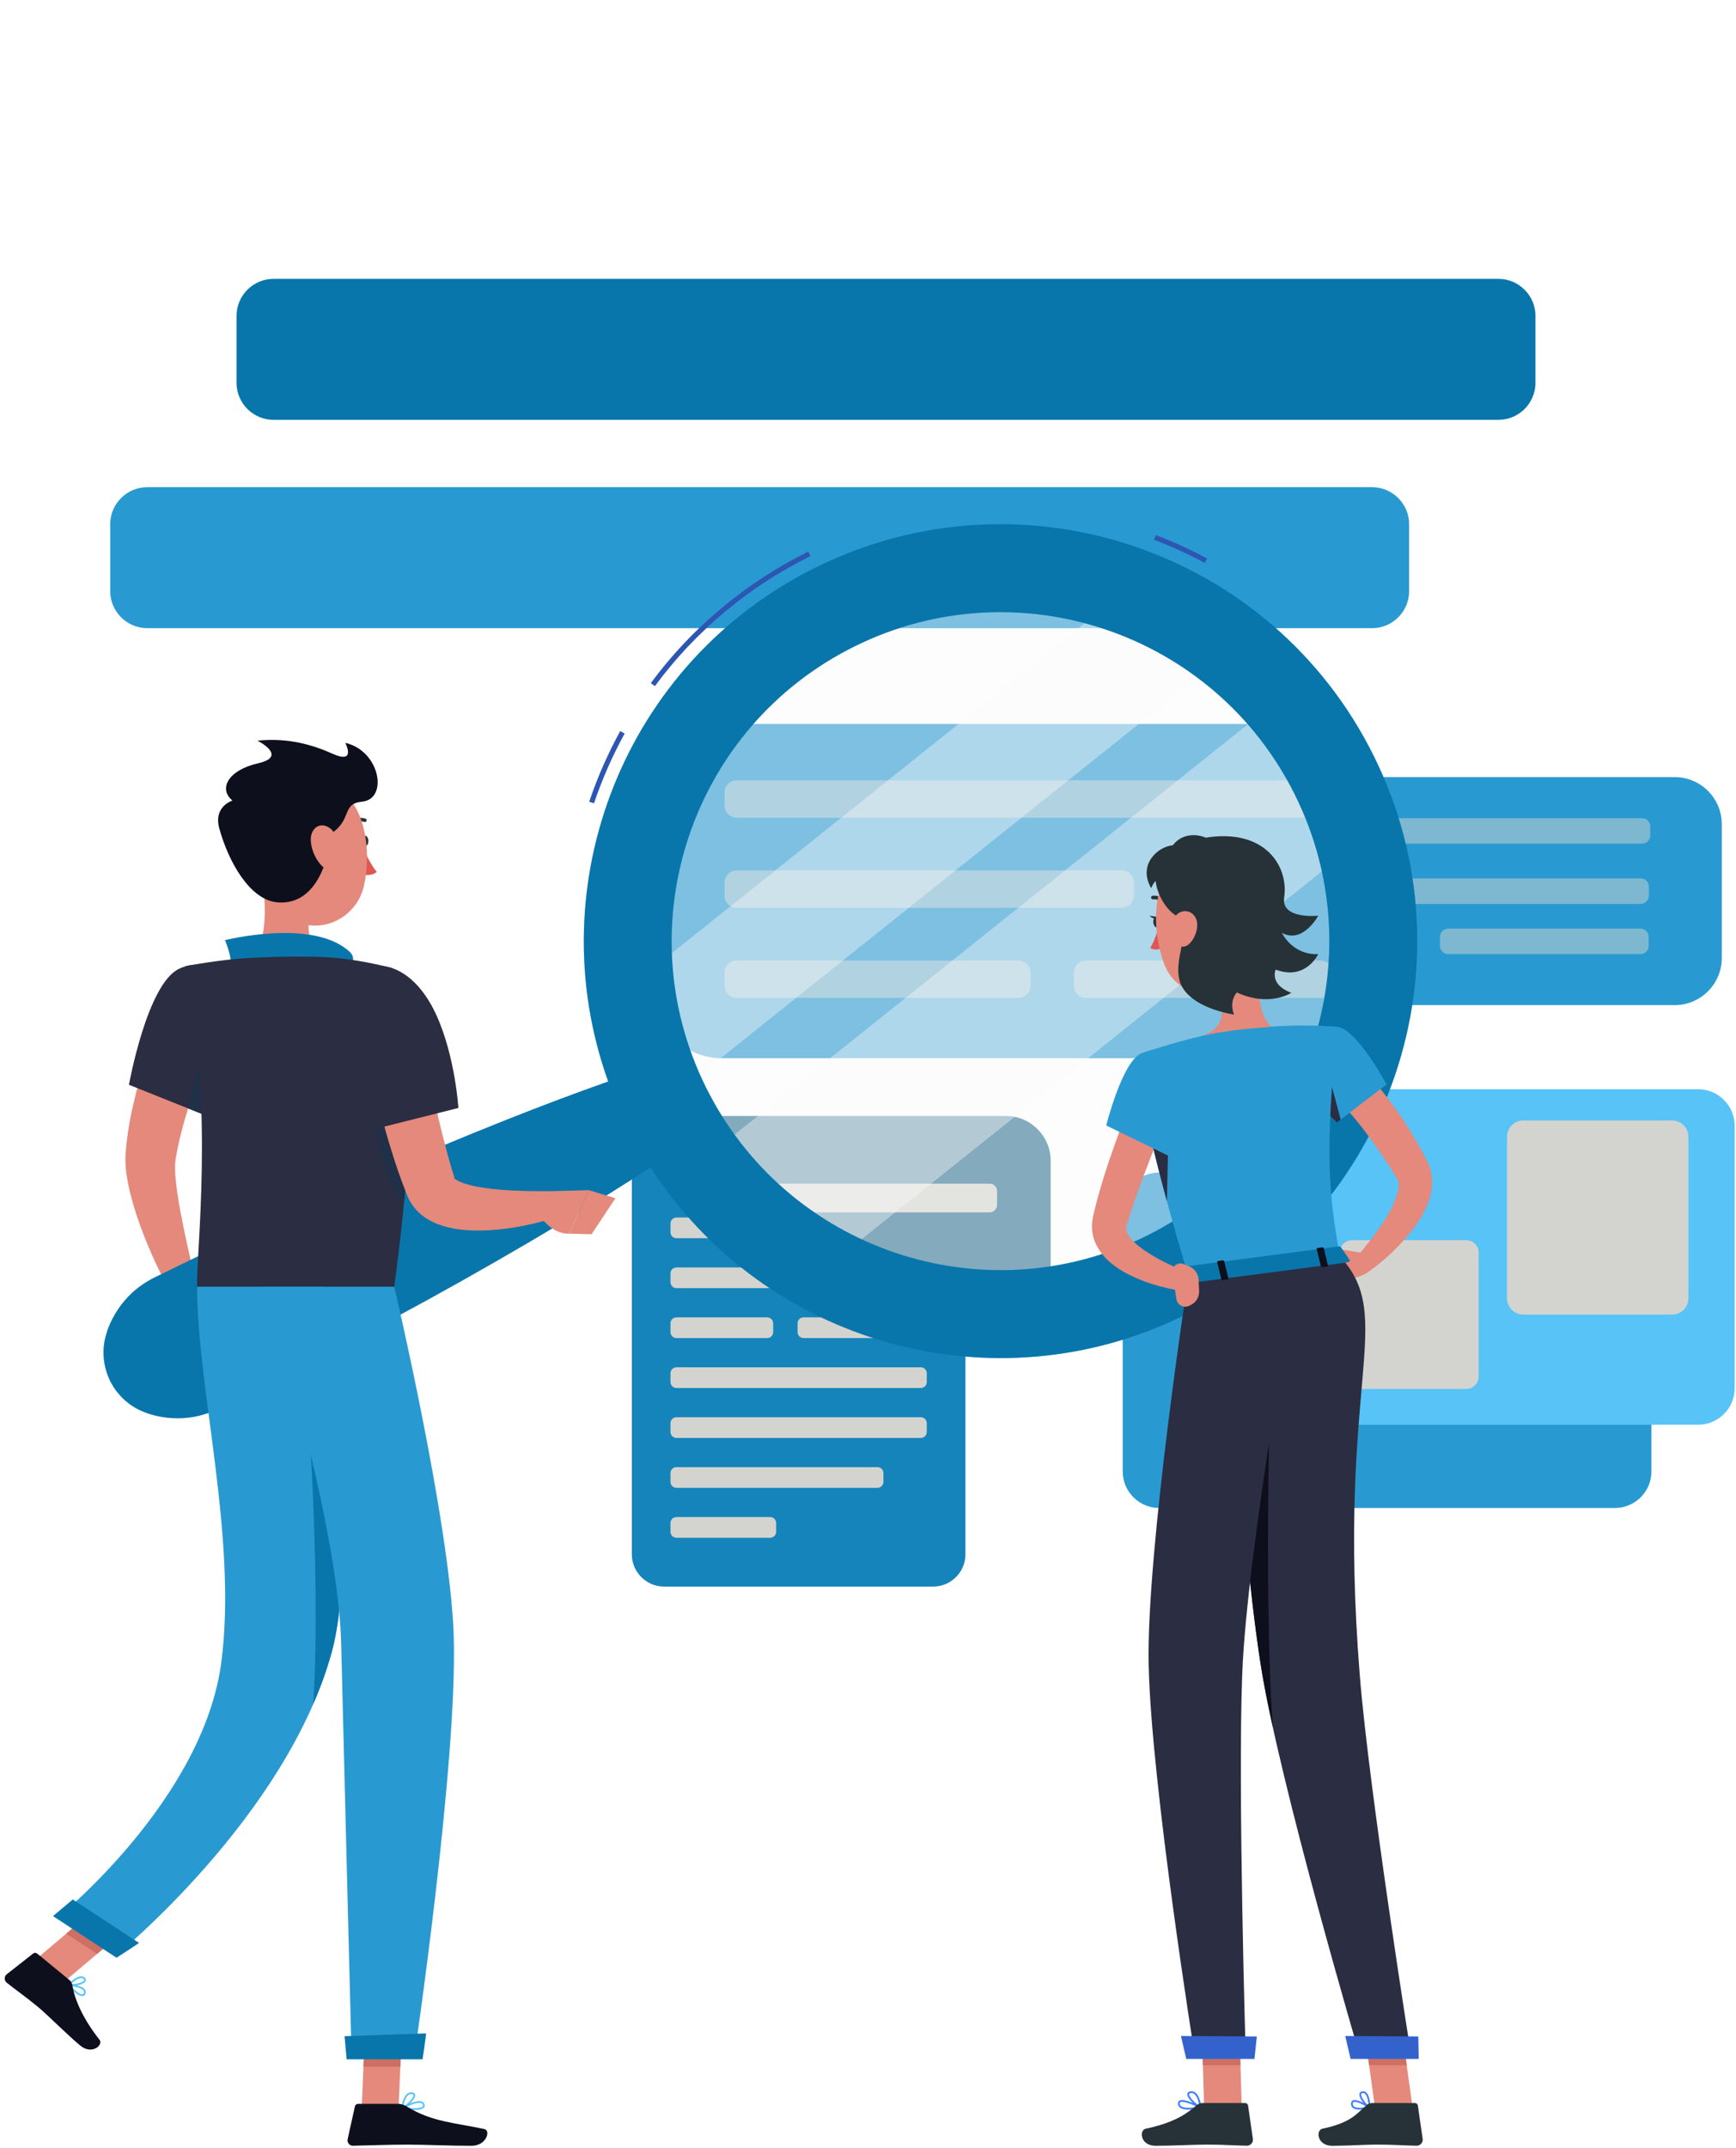 <svg width="346" height="428" viewBox="0 0 346 428" fill="none" xmlns="http://www.w3.org/2000/svg">
<path d="M333.802 200.241H235.698C230.546 200.241 226.33 196.025 226.33 190.873V164.186C226.33 159.034 230.546 154.818 235.698 154.818H333.802C338.954 154.818 343.17 159.034 343.17 164.186V190.873C343.17 196.025 338.955 200.241 333.802 200.241Z" fill="#299AD1"/>
<path d="M276.023 192.044H237.714C236.81 192.044 236.07 191.304 236.07 190.4V188.606C236.07 187.702 236.81 186.962 237.714 186.962H276.023C276.927 186.962 277.667 187.702 277.667 188.606V190.4C277.667 191.304 276.927 192.044 276.023 192.044Z" fill="#407BFF"/>
<g opacity="0.5">
<path d="M327.262 168.081H250.644C249.74 168.081 249 167.341 249 166.437V164.644C249 163.74 249.74 163 250.644 163H327.262C328.166 163 328.906 163.74 328.906 164.644V166.437C328.906 167.341 328.166 168.081 327.262 168.081Z" fill="#D3D4CF"/>
<path d="M326.993 180.082H274.644C273.74 180.082 273 179.342 273 178.438V176.644C273 175.74 273.74 175 274.644 175H326.993C327.897 175 328.637 175.74 328.637 176.644V178.438C328.637 179.342 327.897 180.082 326.993 180.082Z" fill="#D3D4CF"/>
<path d="M276.023 192.044H237.714C236.81 192.044 236.07 191.304 236.07 190.4V188.606C236.07 187.702 236.81 186.962 237.714 186.962H276.023C276.927 186.962 277.667 187.702 277.667 188.606V190.4C277.667 191.304 276.927 192.044 276.023 192.044Z" fill="#D3D4CF"/>
<path d="M326.953 190.082H288.644C287.74 190.082 287 189.342 287 188.438V186.644C287 185.74 287.74 185 288.644 185H326.953C327.857 185 328.597 185.74 328.597 186.644V188.438C328.597 189.342 327.857 190.082 326.953 190.082Z" fill="#D3D4CF"/>
</g>
<path d="M255.22 210.828H143.862C136.308 210.828 130.127 204.647 130.127 197.093V157.966C130.127 150.412 136.308 144.231 143.862 144.231H255.22C262.774 144.231 268.955 150.412 268.955 157.966V197.093C268.955 204.647 262.774 210.828 255.22 210.828Z" fill="#299AD1"/>
<g opacity="0.5">
<path d="M259.156 162.91H146.82C145.495 162.91 144.41 161.826 144.41 160.5V157.87C144.41 156.545 145.494 155.46 146.82 155.46H259.156C260.481 155.46 261.566 156.544 261.566 157.87V160.5C261.565 161.826 260.481 162.91 259.156 162.91Z" fill="#D3D4CF"/>
<path d="M223.573 180.86H146.82C145.495 180.86 144.41 179.776 144.41 178.45V175.82C144.41 174.495 145.494 173.41 146.82 173.41H223.573C224.898 173.41 225.983 174.494 225.983 175.82V178.45C225.983 179.776 224.898 180.86 223.573 180.86Z" fill="#D3D4CF"/>
<path d="M202.988 198.81H146.82C145.495 198.81 144.41 197.726 144.41 196.4V193.77C144.41 192.445 145.494 191.36 146.82 191.36H202.988C204.313 191.36 205.398 192.444 205.398 193.77V196.4C205.398 197.725 204.313 198.81 202.988 198.81Z" fill="#D3D4CF"/>
<path d="M263.256 198.81H216.451C215.126 198.81 214.041 197.726 214.041 196.4V193.77C214.041 192.445 215.125 191.36 216.451 191.36H263.256C264.581 191.36 265.666 192.444 265.666 193.77V196.4C265.666 197.725 264.581 198.81 263.256 198.81Z" fill="#D3D4CF"/>
</g>
<path d="M185.99 316.075H132.356C128.825 316.075 125.936 313.186 125.936 309.655V229.32C125.936 225.789 128.825 222.9 132.356 222.9H185.99C189.521 222.9 192.41 225.789 192.41 229.32V309.656C192.41 313.186 189.521 316.075 185.99 316.075Z" fill="#0976AB"/>
<path opacity="0.4" d="M185.99 316.075H132.356C128.825 316.075 125.936 313.186 125.936 309.655V229.32C125.936 225.789 128.825 222.9 132.356 222.9H185.99C189.521 222.9 192.41 225.789 192.41 229.32V309.656C192.41 313.186 189.521 316.075 185.99 316.075Z" fill="#299AD1"/>
<path d="M183.531 236.743H134.817C134.166 236.743 133.633 236.21 133.633 235.559V233.8C133.633 233.149 134.166 232.616 134.817 232.616H183.531C184.182 232.616 184.715 233.149 184.715 233.8V235.558C184.715 236.21 184.182 236.743 183.531 236.743Z" fill="#D3D4CF"/>
<path d="M168.016 246.688H134.817C134.166 246.688 133.633 246.155 133.633 245.504V243.746C133.633 243.095 134.166 242.562 134.817 242.562H168.016C168.667 242.562 169.2 243.095 169.2 243.746V245.504C169.2 246.155 168.667 246.688 168.016 246.688Z" fill="#D3D4CF"/>
<path d="M183.531 256.633H134.817C134.166 256.633 133.633 256.1 133.633 255.449V253.691C133.633 253.04 134.166 252.507 134.817 252.507H183.531C184.182 252.507 184.715 253.04 184.715 253.691V255.449C184.715 256.1 184.182 256.633 183.531 256.633Z" fill="#D3D4CF"/>
<path d="M152.912 266.579H134.815C134.164 266.579 133.631 266.046 133.631 265.395V263.637C133.631 262.986 134.164 262.453 134.815 262.453H152.912C153.563 262.453 154.096 262.986 154.096 263.637V265.395C154.097 266.046 153.564 266.579 152.912 266.579Z" fill="#D3D4CF"/>
<path d="M178.249 266.579H160.151C159.5 266.579 158.967 266.046 158.967 265.395V263.637C158.967 262.986 159.5 262.453 160.151 262.453H178.248C178.899 262.453 179.432 262.986 179.432 263.637V265.395C179.433 266.046 178.9 266.579 178.249 266.579Z" fill="#D3D4CF"/>
<path d="M183.531 276.524H134.817C134.166 276.524 133.633 275.991 133.633 275.34V273.582C133.633 272.931 134.166 272.398 134.817 272.398H183.531C184.182 272.398 184.715 272.931 184.715 273.582V275.34C184.715 275.991 184.182 276.524 183.531 276.524Z" fill="#D3D4CF"/>
<path d="M183.531 286.469H134.817C134.166 286.469 133.633 285.936 133.633 285.285V283.527C133.633 282.876 134.166 282.343 134.817 282.343H183.531C184.182 282.343 184.715 282.876 184.715 283.527V285.285C184.715 285.936 184.182 286.469 183.531 286.469Z" fill="#D3D4CF"/>
<path d="M174.89 296.414H134.815C134.164 296.414 133.631 295.881 133.631 295.23V293.472C133.631 292.821 134.164 292.288 134.815 292.288H174.89C175.541 292.288 176.074 292.821 176.074 293.472V295.23C176.075 295.881 175.542 296.414 174.89 296.414Z" fill="#D3D4CF"/>
<path d="M153.506 306.359H134.817C134.166 306.359 133.633 305.826 133.633 305.175V303.417C133.633 302.766 134.166 302.233 134.817 302.233H153.506C154.158 302.233 154.691 302.766 154.691 303.417V305.175C154.69 305.826 154.157 306.359 153.506 306.359Z" fill="#D3D4CF"/>
<path d="M200.495 222.333H126.113L158.965 248.502L209.399 267.474V231.237C209.399 226.34 205.392 222.333 200.495 222.333Z" fill="#57C3F7"/>
<path opacity="0.4" d="M200.495 222.333H126.113L158.965 248.502L209.399 267.474V231.237C209.399 226.34 205.392 222.333 200.495 222.333Z" fill="black"/>
<path d="M197.248 241.531H142.815C142.002 241.531 141.336 240.866 141.336 240.052V237.285C141.336 236.472 142.001 235.806 142.815 235.806H197.248C198.061 235.806 198.727 236.471 198.727 237.285V240.052C198.727 240.866 198.061 241.531 197.248 241.531Z" fill="#D3D4CF"/>
<path d="M223.77 293.168V240.854C223.77 236.861 227.037 233.594 231.03 233.594H321.883C325.876 233.594 329.143 236.861 329.143 240.854V293.168C329.143 297.161 325.876 300.428 321.883 300.428H231.03C227.037 300.428 223.77 297.161 223.77 293.168Z" fill="#299AD1"/>
<path d="M240.359 276.579V224.265C240.359 220.272 243.626 217.005 247.619 217.005H338.472C342.465 217.005 345.732 220.272 345.732 224.265V276.579C345.732 280.572 342.465 283.839 338.472 283.839H247.619C243.626 283.839 240.359 280.572 240.359 276.579Z" fill="#57C3F7"/>
<path d="M300.361 258.66V226.461C300.361 224.682 301.817 223.226 303.596 223.226H333.28C335.059 223.226 336.515 224.682 336.515 226.461V258.66C336.515 260.439 335.059 261.895 333.28 261.895H303.596C301.816 261.895 300.361 260.439 300.361 258.66Z" fill="#D3D4CF"/>
<path d="M266.998 274.236V249.555C266.998 248.191 268.114 247.076 269.477 247.076H292.23C293.594 247.076 294.709 248.192 294.709 249.555V274.236C294.709 275.6 293.593 276.715 292.23 276.715H269.477C268.114 276.715 266.998 275.599 266.998 274.236Z" fill="#D3D4CF"/>
<path d="M21.963 117.77V104.436C21.963 100.378 25.283 97.058 29.341 97.058H273.478C277.536 97.058 280.856 100.378 280.856 104.436V117.77C280.856 121.828 277.536 125.148 273.478 125.148H29.341C25.283 125.148 21.963 121.828 21.963 117.77Z" fill="#299AD1"/>
<path d="M47.141 76.267V62.933C47.141 58.875 50.461 55.555 54.519 55.555H298.656C302.714 55.555 306.034 58.875 306.034 62.933V76.267C306.034 80.325 302.714 83.645 298.656 83.645H54.518C50.461 83.645 47.141 80.325 47.141 76.267Z" fill="#0976AB"/>
<path d="M44.358 203.264C43.482 205.224 42.507 207.416 41.656 209.531C40.796 211.671 39.932 213.811 39.163 215.969C37.586 220.27 36.243 224.628 35.373 228.901L35.081 230.497L34.98 231.103C34.949 231.267 34.946 231.493 34.922 231.687C34.876 232.535 34.895 233.561 34.983 234.61C35.172 236.723 35.509 238.98 35.936 241.243C36.78 245.772 37.852 250.445 38.911 255.036L33.782 257.064C31.389 252.676 29.369 248.222 27.687 243.467C26.86 241.086 26.106 238.65 25.573 236.005C25.309 234.676 25.07 233.304 25.009 231.745C25.004 231.338 24.981 230.961 24.999 230.526C25.015 230.101 25.034 229.622 25.07 229.337L25.266 227.357C25.576 224.744 26.04 222.186 26.639 219.705C27.203 217.206 27.923 214.779 28.688 212.378C29.462 209.979 30.314 207.622 31.26 205.303C31.729 204.142 32.219 202.991 32.725 201.841C33.23 200.671 33.744 199.589 34.362 198.358L44.358 203.264Z" fill="#E4897B"/>
<path d="M38.71 253.69L42.612 257.497L34.104 261.455C34.104 261.455 32.039 257.85 33.465 254.59L38.71 253.69Z" fill="#E4897B"/>
<path d="M45.755 263.167L38.569 266.109L34.103 261.456L42.611 257.498L45.755 263.167Z" fill="#E4897B"/>
<path opacity="0.4" d="M191.405 259.068C151.884 254.653 123.417 219.036 127.832 179.506C132.248 139.976 167.873 111.519 207.394 115.934C246.924 120.35 275.391 155.967 270.975 195.497C266.56 235.026 230.934 263.484 191.405 259.068Z" fill="#FAFAFA"/>
<path opacity="0.4" d="M243.793 130.791L134.295 218.284C133.826 217.295 133.383 216.294 132.956 215.286C130.248 208.843 128.47 201.964 127.754 194.808L127.755 194.8L222.332 119.23C230.216 121.864 237.447 125.814 243.793 130.791Z" fill="#FAFAFA"/>
<path opacity="0.4" d="M269.056 169.123L166.109 251.374C156.243 246.234 147.795 238.904 141.338 230.09L253.755 140.265C260.926 148.508 266.211 158.365 269.056 169.123Z" fill="#FAFAFA"/>
<path d="M118.385 160.033L117.438 159.712C119.087 154.845 121.167 150.116 123.616 145.658L124.492 146.14C122.071 150.546 120.017 155.221 118.385 160.033ZM130.525 136.69L129.719 136.097C137.823 125.084 148.672 116.023 161.092 109.891L161.535 110.787C149.257 116.849 138.534 125.806 130.525 136.69ZM240.122 112.158C236.87 110.404 233.472 108.848 230.018 107.535L230.375 106.6C233.868 107.929 237.308 109.503 240.598 111.278L240.122 112.158Z" fill="#407BFF"/>
<path opacity="0.3" d="M118.385 160.033L117.438 159.712C119.087 154.845 121.167 150.116 123.616 145.658L124.492 146.14C122.071 150.546 120.017 155.221 118.385 160.033ZM130.525 136.69L129.719 136.097C137.823 125.084 148.672 116.023 161.092 109.891L161.535 110.787C149.257 116.849 138.534 125.806 130.525 136.69ZM240.122 112.158C236.87 110.404 233.472 108.848 230.018 107.535L230.375 106.6C233.868 107.929 237.308 109.503 240.598 111.278L240.122 112.158Z" fill="black"/>
<path d="M273.871 150.738C253.569 109.611 203.768 92.728 162.642 113.029C124.407 131.903 107.146 176.271 121.218 215.465C114.537 217.809 107.94 220.323 101.379 222.909C91.92 226.656 82.555 230.593 73.259 234.669C63.981 238.783 54.74 242.972 45.594 247.352C40.999 249.497 36.466 251.77 31.899 253.972C29.588 255.017 27.423 256.359 25.561 258.315C24.624 259.28 23.766 260.406 22.988 261.694C22.22 263.002 21.513 264.434 21.031 266.319C19.493 272.299 22.506 278.67 28.36 281.166C30.15 281.929 31.717 282.239 33.222 282.425C34.717 282.591 36.133 282.594 37.469 282.437C40.154 282.149 42.536 281.247 44.771 280.048C49.297 277.762 53.857 275.546 58.355 273.203C67.394 268.606 76.339 263.817 85.247 258.955C94.137 254.055 102.957 249.014 111.684 243.784C117.727 240.147 123.735 236.44 129.659 232.561C152.218 267.569 197.933 280.846 236.166 261.973C277.292 241.673 294.176 191.872 273.871 150.738ZM228.412 246.266C195.956 262.287 156.664 248.96 140.643 216.505C124.625 184.057 137.941 144.76 170.397 128.739C202.853 112.718 242.145 126.045 258.163 158.493C274.183 190.948 260.868 230.245 228.412 246.266Z" fill="#0976AB"/>
<path opacity="0.3" d="M273.871 150.738C253.569 109.611 203.768 92.728 162.642 113.029C124.407 131.903 107.146 176.271 121.218 215.465C114.537 217.809 107.94 220.323 101.379 222.909C91.92 226.656 82.555 230.593 73.259 234.669C63.981 238.783 54.74 242.972 45.594 247.352C40.999 249.497 36.466 251.77 31.899 253.972C29.588 255.017 27.423 256.359 25.561 258.315C24.624 259.28 23.766 260.406 22.988 261.694C22.22 263.002 21.513 264.434 21.031 266.319C19.493 272.299 22.506 278.67 28.36 281.166C30.15 281.929 31.717 282.239 33.222 282.425C34.717 282.591 36.133 282.594 37.469 282.437C40.154 282.149 42.536 281.247 44.771 280.048C49.297 277.762 53.857 275.546 58.355 273.203C67.394 268.606 76.339 263.817 85.247 258.955C94.137 254.055 102.957 249.014 111.684 243.784C117.727 240.147 123.735 236.44 129.659 232.561C152.218 267.569 197.933 280.846 236.166 261.973C277.292 241.673 294.176 191.872 273.871 150.738ZM228.412 246.266C195.956 262.287 156.664 248.96 140.643 216.505C124.625 184.057 137.941 144.76 170.397 128.739C202.853 112.718 242.145 126.045 258.163 158.493C274.183 190.948 260.868 230.245 228.412 246.266Z" fill="#0976AB"/>
<path d="M72.022 167.55C72.02 168.142 72.335 168.623 72.722 168.623C73.109 168.623 73.424 168.143 73.424 167.551C73.424 166.958 73.111 166.478 72.724 166.477C72.337 166.477 72.022 166.957 72.022 167.55Z" fill="#263238"/>
<path d="M72.278 168.623C72.278 168.623 73.623 172.043 75.104 173.693C74.055 174.67 72.273 174.222 72.273 174.222L72.278 168.623Z" fill="#DE5753"/>
<path d="M69.925 164.265C69.817 164.265 69.71 164.215 69.642 164.12C69.53 163.964 69.565 163.746 69.722 163.634C71.285 162.51 72.789 163.073 72.853 163.098C73.032 163.167 73.121 163.369 73.051 163.548C72.982 163.727 72.781 163.816 72.602 163.747C72.544 163.726 71.37 163.304 70.128 164.199C70.066 164.243 69.996 164.265 69.925 164.265Z" fill="#263238"/>
<path d="M51.796 172.018C52.85 177.392 53.901 187.24 50.141 190.826C50.141 190.826 51.61 196.278 61.596 196.278C72.577 196.278 66.844 190.827 66.844 190.827C60.851 189.396 61.006 184.949 62.05 180.774L51.796 172.018Z" fill="#E4897B"/>
<path d="M45.652 193.636C46.838 191.785 44.836 187.303 44.836 187.303C44.836 187.303 62.525 182.852 69.753 189.678C71.253 191.095 69.586 193.172 69.586 193.172L45.652 193.636Z" fill="#0976AB"/>
<path d="M16.398 397.675C15.466 397.675 13.979 396.118 13.54 395.538C13.498 395.483 13.492 395.41 13.525 395.35C13.559 395.29 13.627 395.261 13.693 395.26C13.796 395.269 16.248 395.48 16.916 396.355C17.07 396.556 17.127 396.779 17.082 397.015C16.998 397.464 16.755 397.612 16.564 397.658C16.511 397.669 16.454 397.675 16.398 397.675ZM14.082 395.653C14.815 396.493 15.979 397.438 16.483 397.318C16.532 397.306 16.68 397.271 16.739 396.95C16.765 396.813 16.733 396.687 16.64 396.565C16.242 396.045 14.903 395.765 14.082 395.653Z" fill="#57C3F7"/>
<path d="M14.186 395.647C13.977 395.647 13.791 395.633 13.645 395.605C13.582 395.593 13.531 395.547 13.512 395.487C13.493 395.427 13.508 395.36 13.552 395.314C13.615 395.248 15.093 393.721 16.195 393.721C16.196 393.721 16.196 393.721 16.197 393.721C16.484 393.722 16.724 393.822 16.912 394.018C17.202 394.322 17.123 394.589 17.051 394.722C16.72 395.327 15.186 395.647 14.186 395.647ZM14.064 395.3C15.008 395.337 16.509 394.989 16.745 394.555C16.766 394.516 16.817 394.423 16.66 394.258C16.539 394.131 16.388 394.069 16.197 394.069C15.536 394.069 14.59 394.813 14.064 395.3Z" fill="#57C3F7"/>
<path d="M82.388 420.368C81.51 420.368 80.603 420.255 80.135 420.162C80.064 420.147 80.008 420.091 79.996 420.019C79.984 419.948 80.019 419.877 80.082 419.84C80.189 419.777 82.754 418.311 83.98 418.647C84.231 418.715 84.416 418.852 84.531 419.054C84.737 419.413 84.653 419.666 84.546 419.814C84.242 420.238 83.331 420.368 82.388 420.368ZM80.697 419.903C82.062 420.097 83.921 420.086 84.264 419.611C84.308 419.55 84.353 419.443 84.231 419.226C84.162 419.106 84.05 419.026 83.889 418.983C83.138 418.776 81.594 419.443 80.697 419.903Z" fill="#57C3F7"/>
<path d="M80.169 420.165C80.133 420.165 80.098 420.154 80.067 420.133C80.017 420.097 79.989 420.036 79.995 419.975C80.003 419.891 80.201 417.912 81.136 417.145C81.421 416.911 81.746 416.81 82.101 416.847C82.579 416.895 82.717 417.138 82.749 417.332C82.883 418.163 81.127 419.752 80.24 420.15C80.217 420.16 80.193 420.165 80.169 420.165ZM81.961 417.188C81.74 417.188 81.542 417.262 81.356 417.415C80.742 417.919 80.481 419.103 80.386 419.68C81.291 419.136 82.485 417.888 82.404 417.389C82.398 417.349 82.378 417.226 82.065 417.194C82.031 417.19 81.996 417.188 81.961 417.188Z" fill="#57C3F7"/>
<path d="M72.09 419.991H79.436L80.168 402.979H72.821L72.09 419.991Z" fill="#E4897B"/>
<path d="M6.635 390.787L12.779 394.814L26.339 383.359L20.194 379.333L6.635 390.787Z" fill="#E4897B"/>
<path d="M13.793 394.428L7.409 389.197C7.177 389.007 6.843 389.003 6.607 389.189L1.346 393.32C0.8 393.749 0.806 394.582 1.35 395.012C3.61 396.8 4.8 397.556 7.607 399.857C9.334 401.272 13.629 405.587 16.014 407.542C18.347 409.453 20.643 407.393 19.842 406.379C16.248 401.834 14.798 397.942 14.429 395.533C14.362 395.099 14.133 394.707 13.793 394.428Z" fill="#0E0F1C"/>
<path d="M79.388 419.141H71.365C71.065 419.141 70.805 419.35 70.739 419.643L69.288 426.173C69.138 426.85 69.652 427.492 70.345 427.48C73.239 427.431 77.421 427.261 81.058 427.261C85.311 427.261 88.984 427.493 93.972 427.493C96.988 427.493 97.825 424.444 96.563 424.168C90.816 422.911 86.124 422.776 81.157 419.714C80.618 419.38 80.022 419.141 79.388 419.141Z" fill="#0E0F1C"/>
<path d="M35.661 193.021C29.289 196.071 25.701 216.118 25.701 216.118L41.272 222.333C41.272 222.333 44.776 214.034 46.779 205.179C48.876 195.902 42.176 189.903 35.661 193.021Z" fill="#2B2D42"/>
<path d="M43.919 204.33C40.069 208.23 38.309 215.87 37.539 220.84L41.269 222.33C41.269 222.33 44.649 214.34 46.669 205.68C46.339 203.56 45.519 202.71 43.919 204.33Z" fill="#203048"/>
<path d="M78.142 192.865C78.142 192.865 85.961 201.697 78.577 256.362C66.738 256.362 45.045 256.362 39.284 256.362C39.013 250.33 42.803 220.906 36.986 192.486C36.986 192.486 43.721 191.134 50.14 190.825C55.161 190.583 62.429 190.423 66.843 190.826C72.662 191.357 78.142 192.865 78.142 192.865Z" fill="#2B2D42"/>
<path d="M81.73 214.08L75.11 202.67C73.83 208.92 73.286 212.785 73.556 218.944C73.736 222.864 77.33 237.38 80.54 239.5C81.55 228.83 81.84 220.52 81.73 214.08Z" fill="#203048"/>
<path d="M82.645 200.669C83.624 205.531 84.656 210.506 85.719 215.394C86.78 220.293 87.895 225.172 89.185 229.904C89.52 231.069 89.829 232.265 90.198 233.392L90.465 234.249L90.598 234.678C90.598 234.678 90.562 234.642 90.552 234.626C90.474 234.539 90.396 234.53 90.456 234.621C90.535 234.82 91.163 235.254 91.981 235.566C92.808 235.885 93.82 236.168 94.891 236.382C99.231 237.208 104.342 237.326 109.191 237.312L110.142 242.745C108.799 243.173 107.545 243.488 106.23 243.792C104.927 244.1 103.611 244.365 102.275 244.567C99.601 244.98 96.866 245.244 93.946 245.126C92.483 245.065 90.968 244.925 89.345 244.527C87.73 244.11 85.943 243.544 84.072 242.08C83.157 241.349 82.251 240.337 81.604 239.106C81.44 238.811 81.297 238.468 81.173 238.179L80.988 237.706L80.618 236.759C80.106 235.492 79.686 234.242 79.228 232.982C77.534 227.955 76.132 222.939 74.886 217.898C73.66 212.842 72.584 207.831 71.691 202.661L82.645 200.669Z" fill="#E4897B"/>
<path d="M68.325 198.222C66.254 204.934 74.648 224.939 74.648 224.939L91.362 220.735C91.362 220.735 90.72 210.342 86.912 202.092C81.169 189.647 70.809 190.167 68.325 198.222Z" fill="#2B2D42"/>
<path d="M109.089 237.32L117.408 237.115L113.407 245.767C113.407 245.767 110.023 246.217 107.242 241.647L104.309 238.155L107.682 237.478C108.146 237.384 108.616 237.331 109.089 237.32Z" fill="#E4897B"/>
<path d="M122.659 238.723L117.896 245.895L113.406 245.766L117.407 237.114L122.659 238.723Z" fill="#E4897B"/>
<path d="M80.165 402.983L79.788 411.753H72.439L72.815 402.983H80.165Z" fill="#CE6F64"/>
<path d="M20.187 379.335L26.334 383.363L19.342 389.266L13.195 385.237L20.187 379.335Z" fill="#CE6F64"/>
<path d="M52.258 166.277C52.699 173.555 52.587 177.837 56.259 181.575C61.783 187.198 70.768 183.873 72.511 176.61C74.079 170.073 73.095 159.27 65.975 156.368C58.959 153.509 51.818 158.999 52.258 166.277Z" fill="#E4897B"/>
<path d="M43.699 165.005C45.508 171.64 49.77 179.284 55.276 179.769C62.12 180.372 65.21 173.302 66.109 165.997C70.212 163.188 68.055 160.103 72.171 159.71C77.447 159.207 75.763 149.55 68.808 147.996C68.808 147.996 71.136 152.346 66.249 150.151C61.362 147.956 56.584 147.015 51.312 147.56C51.312 147.56 57.544 150.675 51.449 152.065C45.352 153.455 43.529 157.22 46.334 159.491C46.334 159.491 42.508 160.637 43.699 165.005Z" fill="#0E0F1C"/>
<path d="M61.941 167.491C62.055 169.397 62.941 171.191 64.006 172.363C65.608 174.127 67.279 173.028 67.562 170.879C67.817 168.945 67.291 165.696 65.333 164.723C63.403 163.766 61.81 165.312 61.941 167.491Z" fill="#E4897B"/>
<path d="M64.64 256.362C64.64 256.362 71.801 308.213 66.16 328.986C57.224 361.889 23.038 389.656 23.038 389.656L11.449 382.062C11.449 382.062 40.557 358.611 44.121 331.074C47.322 306.336 39.286 276.431 39.286 256.362C48.438 256.362 64.64 256.362 64.64 256.362Z" fill="#299AD1"/>
<path d="M67.6 286.02C64.23 282.2 61.33 280 61.33 280C62.55 296.83 63.55 321.76 62.44 339.47C63.93 336.06 65.19 332.55 66.16 328.99C68.91 318.85 68.62 301.32 67.6 286.02Z" fill="#0976AB"/>
<path d="M27.709 387.073C27.756 387.104 23.223 390.028 23.223 390.028L10.56 381.73L14.508 378.422L27.709 387.073Z" fill="#0976AB"/>
<path d="M78.579 256.362C78.579 256.362 89.644 303.263 90.424 325.666C91.298 350.791 82.529 410.054 82.529 410.054H70.084C70.084 410.054 68.552 350.33 67.998 327.445C67.394 302.496 52.75 256.362 52.75 256.362H78.579Z" fill="#299AD1"/>
<path d="M84.924 405.097C84.981 405.097 84.222 410.264 84.222 410.264H69.083L68.674 405.653L84.924 405.097Z" fill="#0976AB"/>
<path d="M269.95 211.286C270.804 212.086 271.466 212.768 272.173 213.532C272.859 214.28 273.533 215.035 274.187 215.801C275.496 217.334 276.711 218.935 277.886 220.562C280.256 223.8 282.331 227.25 284.162 230.821L284.534 231.548C284.71 231.904 284.86 232.274 284.985 232.648C285.235 233.399 285.376 234.169 285.421 234.909C285.503 236.396 285.248 237.738 284.876 238.918C284.12 241.285 282.914 243.137 281.666 244.843C279.06 248.187 276.169 250.892 272.861 253.297L270.366 250.437C271.545 249.075 272.762 247.604 273.849 246.134C274.961 244.672 275.984 243.161 276.825 241.633C277.689 240.132 278.36 238.563 278.643 237.214C278.784 236.542 278.793 235.945 278.706 235.512C278.665 235.294 278.608 235.115 278.532 234.96C278.494 234.882 278.453 234.809 278.405 234.739L278.076 234.204C276.148 231.057 274.059 228.011 271.811 225.089C270.697 223.621 269.507 222.213 268.316 220.819C267.723 220.12 267.115 219.437 266.502 218.765C265.898 218.12 265.235 217.405 264.703 216.869L269.95 211.286Z" fill="#E4897B"/>
<path d="M271.362 249.59L263.893 248.365L267.797 254.91C267.797 254.91 272.606 254.743 273.981 251.948L271.362 249.59Z" fill="#E4897B"/>
<path d="M258.369 251.394L261.934 256.697L267.797 254.911L263.893 248.366L258.369 251.394Z" fill="#E4897B"/>
<path d="M271.012 420.282C270.435 420.282 269.903 420.182 269.583 419.891C269.332 419.662 269.233 419.344 269.289 418.948C269.331 418.648 269.504 418.511 269.642 418.449C270.514 418.059 272.79 419.524 273.047 419.692C273.106 419.731 273.137 419.801 273.124 419.872C273.111 419.941 273.059 419.997 272.99 420.014C272.461 420.139 271.704 420.282 271.012 420.282ZM270.014 418.732C269.926 418.732 269.85 418.745 269.788 418.772C269.73 418.798 269.662 418.847 269.641 418.997C269.602 419.275 269.662 419.481 269.823 419.629C270.201 419.975 271.181 420.02 272.488 419.76C271.684 419.273 270.59 418.732 270.014 418.732Z" fill="#407BFF"/>
<path d="M272.948 420.019C272.918 420.019 272.888 420.011 272.86 419.996C272.145 419.591 270.783 417.974 270.952 417.129C270.984 416.968 271.105 416.689 271.55 416.635C271.835 416.593 272.084 416.68 272.301 416.871C273.115 417.592 273.126 419.75 273.126 419.842C273.126 419.906 273.092 419.963 273.037 419.995C273.01 420.011 272.979 420.019 272.948 420.019ZM271.674 416.98C271.648 416.98 271.62 416.982 271.593 416.985C271.366 417.013 271.318 417.113 271.301 417.198C271.197 417.712 272.047 418.927 272.76 419.496C272.719 418.777 272.551 417.565 272.066 417.136C271.948 417.032 271.819 416.98 271.674 416.98Z" fill="#407BFF"/>
<path d="M236.923 420.283C236.177 420.283 235.49 420.167 235.106 419.821C234.861 419.601 234.753 419.31 234.785 418.957C234.805 418.745 234.908 418.582 235.086 418.485C236.013 417.974 238.991 419.506 239.329 419.683C239.395 419.717 239.433 419.79 239.423 419.866C239.412 419.94 239.356 420 239.281 420.014C238.645 420.142 237.748 420.283 236.923 420.283ZM235.587 418.732C235.449 418.732 235.337 418.752 235.256 418.797C235.183 418.837 235.147 418.896 235.138 418.988C235.116 419.228 235.184 419.414 235.343 419.557C235.796 419.965 237.032 420.037 238.691 419.761C237.662 419.269 236.297 418.732 235.587 418.732Z" fill="#407BFF"/>
<path d="M239.246 420.019C239.222 420.019 239.196 420.013 239.173 420.003C238.279 419.599 236.513 417.982 236.652 417.134C236.685 416.933 236.827 416.683 237.319 416.633C237.683 416.598 238.013 416.698 238.302 416.94C239.243 417.724 239.416 419.742 239.423 419.827C239.428 419.89 239.4 419.951 239.349 419.987C239.317 420.008 239.282 420.019 239.246 420.019ZM237.461 416.98C237.426 416.98 237.391 416.982 237.354 416.986C237.031 417.018 237.009 417.148 237.003 417.19C236.92 417.7 238.119 418.971 239.029 419.523C238.942 418.936 238.693 417.726 238.075 417.212C237.888 417.057 237.686 416.98 237.461 416.98Z" fill="#407BFF"/>
<path d="M251.067 188.296C250.779 192.818 249.995 202.004 253.465 204.542C253.465 204.542 252.845 209.172 244.652 210.244C235.643 211.423 239.762 206.335 239.762 206.335C244.525 204.517 243.921 200.886 242.616 197.573L251.067 188.296Z" fill="#E4897B"/>
<path d="M232.443 180.309C232.344 180.309 232.246 180.268 232.175 180.187C231.133 178.993 229.837 179.162 229.824 179.163C229.607 179.191 229.45 179.055 229.423 178.861C229.396 178.667 229.531 178.488 229.725 178.46C229.796 178.452 231.417 178.24 232.71 179.72C232.839 179.868 232.823 180.092 232.676 180.221C232.609 180.28 232.526 180.309 232.443 180.309Z" fill="#263238"/>
<path d="M230.882 184.738C230.882 184.738 230.203 187.451 229.246 188.843C230.134 189.478 231.435 188.964 231.435 188.964L230.882 184.738Z" fill="#DE5753"/>
<path d="M231.286 183.638C231.364 184.237 231.11 184.765 230.719 184.816C230.327 184.867 229.946 184.423 229.868 183.824C229.79 183.225 230.044 182.697 230.435 182.646C230.826 182.594 231.207 183.039 231.286 183.638Z" fill="#263238"/>
<path d="M230.611 182.656L229.117 182.429C229.117 182.429 230.003 183.457 230.611 182.656Z" fill="#263238"/>
<path d="M247.486 419.841H239.993L239.492 402.487H246.986L247.486 419.841Z" fill="#E4897B"/>
<path d="M281.536 419.841H274.042L271.633 402.487H279.126L281.536 419.841Z" fill="#E4897B"/>
<path d="M273.575 418.973H281.994C282.3 418.973 282.549 419.186 282.592 419.485L283.551 426.146C283.65 426.837 283.056 427.491 282.35 427.479C279.415 427.428 278 427.256 274.298 427.256C272.02 427.256 268.693 427.493 265.547 427.493C262.471 427.493 262.234 424.383 263.544 424.101C269.417 422.838 270.344 421.096 272.323 419.434C272.679 419.134 273.127 418.973 273.575 418.973Z" fill="#263238"/>
<path d="M239.736 418.973H248.155C248.461 418.973 248.71 419.186 248.753 419.485L249.712 426.146C249.811 426.837 249.217 427.491 248.511 427.479C245.576 427.428 244.161 427.256 240.459 427.256C238.181 427.256 233.47 427.493 230.325 427.493C227.249 427.493 227.012 424.383 228.322 424.101C234.195 422.838 236.506 421.096 238.484 419.434C238.84 419.134 239.288 418.973 239.736 418.973Z" fill="#263238"/>
<path d="M239.494 402.491L239.75 411.437H247.247L246.991 402.491H239.494Z" fill="#CE6F64"/>
<path d="M279.128 402.491H271.631L272.876 411.437H280.373L279.128 402.491Z" fill="#CE6F64"/>
<path d="M251.166 178.944C251.677 186.364 252.052 189.493 248.828 193.758C243.98 200.172 234.754 199.177 232.037 192.06C229.591 185.654 229.166 174.596 235.988 170.724C242.709 166.909 250.655 171.525 251.166 178.944Z" fill="#E4897B"/>
<path d="M255.488 185.833C259.655 188.154 262.738 182.429 262.738 182.429C262.738 182.429 255.28 183.239 255.946 178.799C256.83 172.91 252.613 165.749 242.029 166.666C241.443 166.717 240.877 166.791 240.328 166.881C238.277 166.024 235.499 166.115 233.748 168.396C230.787 168.646 226.703 172.23 229.445 176.958C229.445 176.958 229.684 176.207 230.331 175.49C230.555 178.257 232.984 182.657 236.002 182.946C236.653 186.74 234.135 191.131 235.029 195.085C236.321 200.795 245.946 202.125 245.946 202.125C244.891 199.359 246.511 197.722 246.511 197.722C253.053 200.708 257.363 197.791 257.363 197.791C252.905 196.124 254.252 193.166 254.252 193.166C260.224 195.444 262.738 190.083 262.738 190.083C259.558 190.25 256.872 188.472 255.488 185.833Z" fill="#263238"/>
<path d="M238.614 184.087C238.663 185.628 237.995 187.048 237.113 187.957C235.786 189.325 234.166 188.37 233.733 186.617C233.343 185.039 233.564 182.425 235.281 181.712C236.974 181.011 238.558 182.325 238.614 184.087Z" fill="#E4897B"/>
<path d="M244.838 253.222C244.838 253.222 246.743 302.578 251.256 331.565C254.901 354.978 271.066 409.704 271.066 409.704H281.285C281.285 409.704 272.862 356.851 271.012 333.694C266.331 275.097 278.475 262.519 267.046 250.315L244.838 253.222Z" fill="#2B2D42"/>
<path d="M253.381 268.83C253.381 268.83 248.761 268.03 246.061 276.83C247.081 293.5 248.771 315.62 251.261 331.56C251.811 335.11 252.651 339.39 253.681 344.08C251.731 315.92 253.381 268.83 253.381 268.83Z" fill="#0E0F1C"/>
<path d="M236.87 254.265C236.87 254.265 228.447 308.87 228.939 331.723C229.45 355.493 238.16 409.705 238.16 409.705H248.293C248.293 409.705 246.689 356.882 247.585 333.537C248.562 308.088 258.969 251.373 258.969 251.373L236.87 254.265Z" fill="#2B2D42"/>
<path d="M282.766 410.177H269.183L268.123 405.618L282.672 405.722L282.766 410.177Z" fill="#407BFF"/>
<path opacity="0.2" d="M282.766 410.177H269.183L268.123 405.618L282.672 405.722L282.766 410.177Z" fill="black"/>
<path d="M266.501 204.555C270.406 204.927 276.349 216.037 276.349 216.037L266.479 223.611C266.479 223.611 258.307 216.441 259.28 212.412C260.293 208.217 262.751 204.197 266.501 204.555Z" fill="#299AD1"/>
<path d="M263.549 209.33C263.549 209.33 261.979 208.88 260.489 208.99C259.969 210.05 259.569 211.22 259.279 212.41C258.309 216.44 266.479 223.61 266.479 223.61L267.209 223.05L263.549 209.33Z" fill="#2B2D42"/>
<path d="M233.52 219.997C230.669 227.213 227.667 234.54 225.278 241.773C225.124 242.226 224.985 242.674 224.852 243.121L224.512 244.231C224.421 244.579 224.403 244.843 224.515 245.268C224.738 246.116 225.787 247.346 227.105 248.366C229.775 250.465 233.357 252.144 236.791 253.556L235.895 257.244C231.719 256.602 227.776 255.518 223.808 253.298C221.889 252.122 219.793 250.66 218.425 247.843C217.757 246.454 217.473 244.678 217.727 243.078C217.754 242.877 217.795 242.685 217.833 242.488L217.926 242.074L218.103 241.314C218.219 240.805 218.34 240.3 218.472 239.807C219.499 235.828 220.75 232.015 222.095 228.237C223.429 224.451 224.86 220.751 226.45 217.042L233.52 219.997Z" fill="#E4897B"/>
<path d="M227.45 209.883C227.45 209.883 224.073 211.593 236.868 254.265C248.843 252.698 261.219 251.079 267.046 250.317C264.933 238.101 263.928 230.529 266.5 204.555C266.5 204.555 259.997 204.007 253.464 204.543C248.354 204.963 244.172 205.345 239.761 206.336C233.946 207.643 227.45 209.883 227.45 209.883Z" fill="#299AD1"/>
<path d="M267.266 248.486L268.98 251.009C269.113 251.205 268.893 251.451 268.544 251.497L236.896 255.638C236.624 255.674 236.381 255.57 236.342 255.401L235.716 252.735C235.673 252.55 235.888 252.361 236.185 252.322L266.745 248.324C266.97 248.294 267.181 248.36 267.266 248.486Z" fill="#0976AB"/>
<path d="M263.609 252.44L264.428 252.333C264.591 252.312 264.704 252.211 264.679 252.11L263.836 248.651C263.811 248.55 263.658 248.484 263.495 248.506L262.676 248.613C262.513 248.634 262.4 248.735 262.425 248.836L263.268 252.295C263.292 252.396 263.446 252.462 263.609 252.44Z" fill="#0E0F1C"/>
<path d="M243.771 255.036L244.59 254.929C244.753 254.908 244.866 254.807 244.841 254.706L243.998 251.247C243.973 251.146 243.82 251.08 243.657 251.102L242.838 251.209C242.675 251.23 242.562 251.331 242.587 251.432L243.43 254.891C243.455 254.992 243.609 255.057 243.771 255.036Z" fill="#0E0F1C"/>
<path d="M228.859 224.36C229.689 228.22 230.889 233.11 232.569 239.3L232.939 223.61L228.859 224.36Z" fill="#2B2D42"/>
<path d="M227.452 209.883C223.7 211.389 220.479 224.222 220.479 224.222L233.376 230.5C233.376 230.5 239.616 214.809 236.82 211.75C233.907 208.564 231.768 208.15 227.452 209.883Z" fill="#299AD1"/>
<path d="M250.016 410.177H236.433L235.373 405.618L250.498 405.722L250.016 410.177Z" fill="#407BFF"/>
<path opacity="0.2" d="M250.016 410.177H236.433L235.373 405.618L250.498 405.722L250.016 410.177Z" fill="black"/>
<path d="M237.002 252.278L235.912 251.83C234.737 251.346 233.484 252.33 233.674 253.587L234.463 258.799C234.631 259.908 235.77 260.608 236.822 260.22C237.182 260.087 237.557 259.892 237.918 259.61C238.667 259.024 239.043 258.076 238.998 257.126L238.895 254.966C238.839 253.779 238.101 252.731 237.002 252.278Z" fill="#E4897B"/>
</svg>
